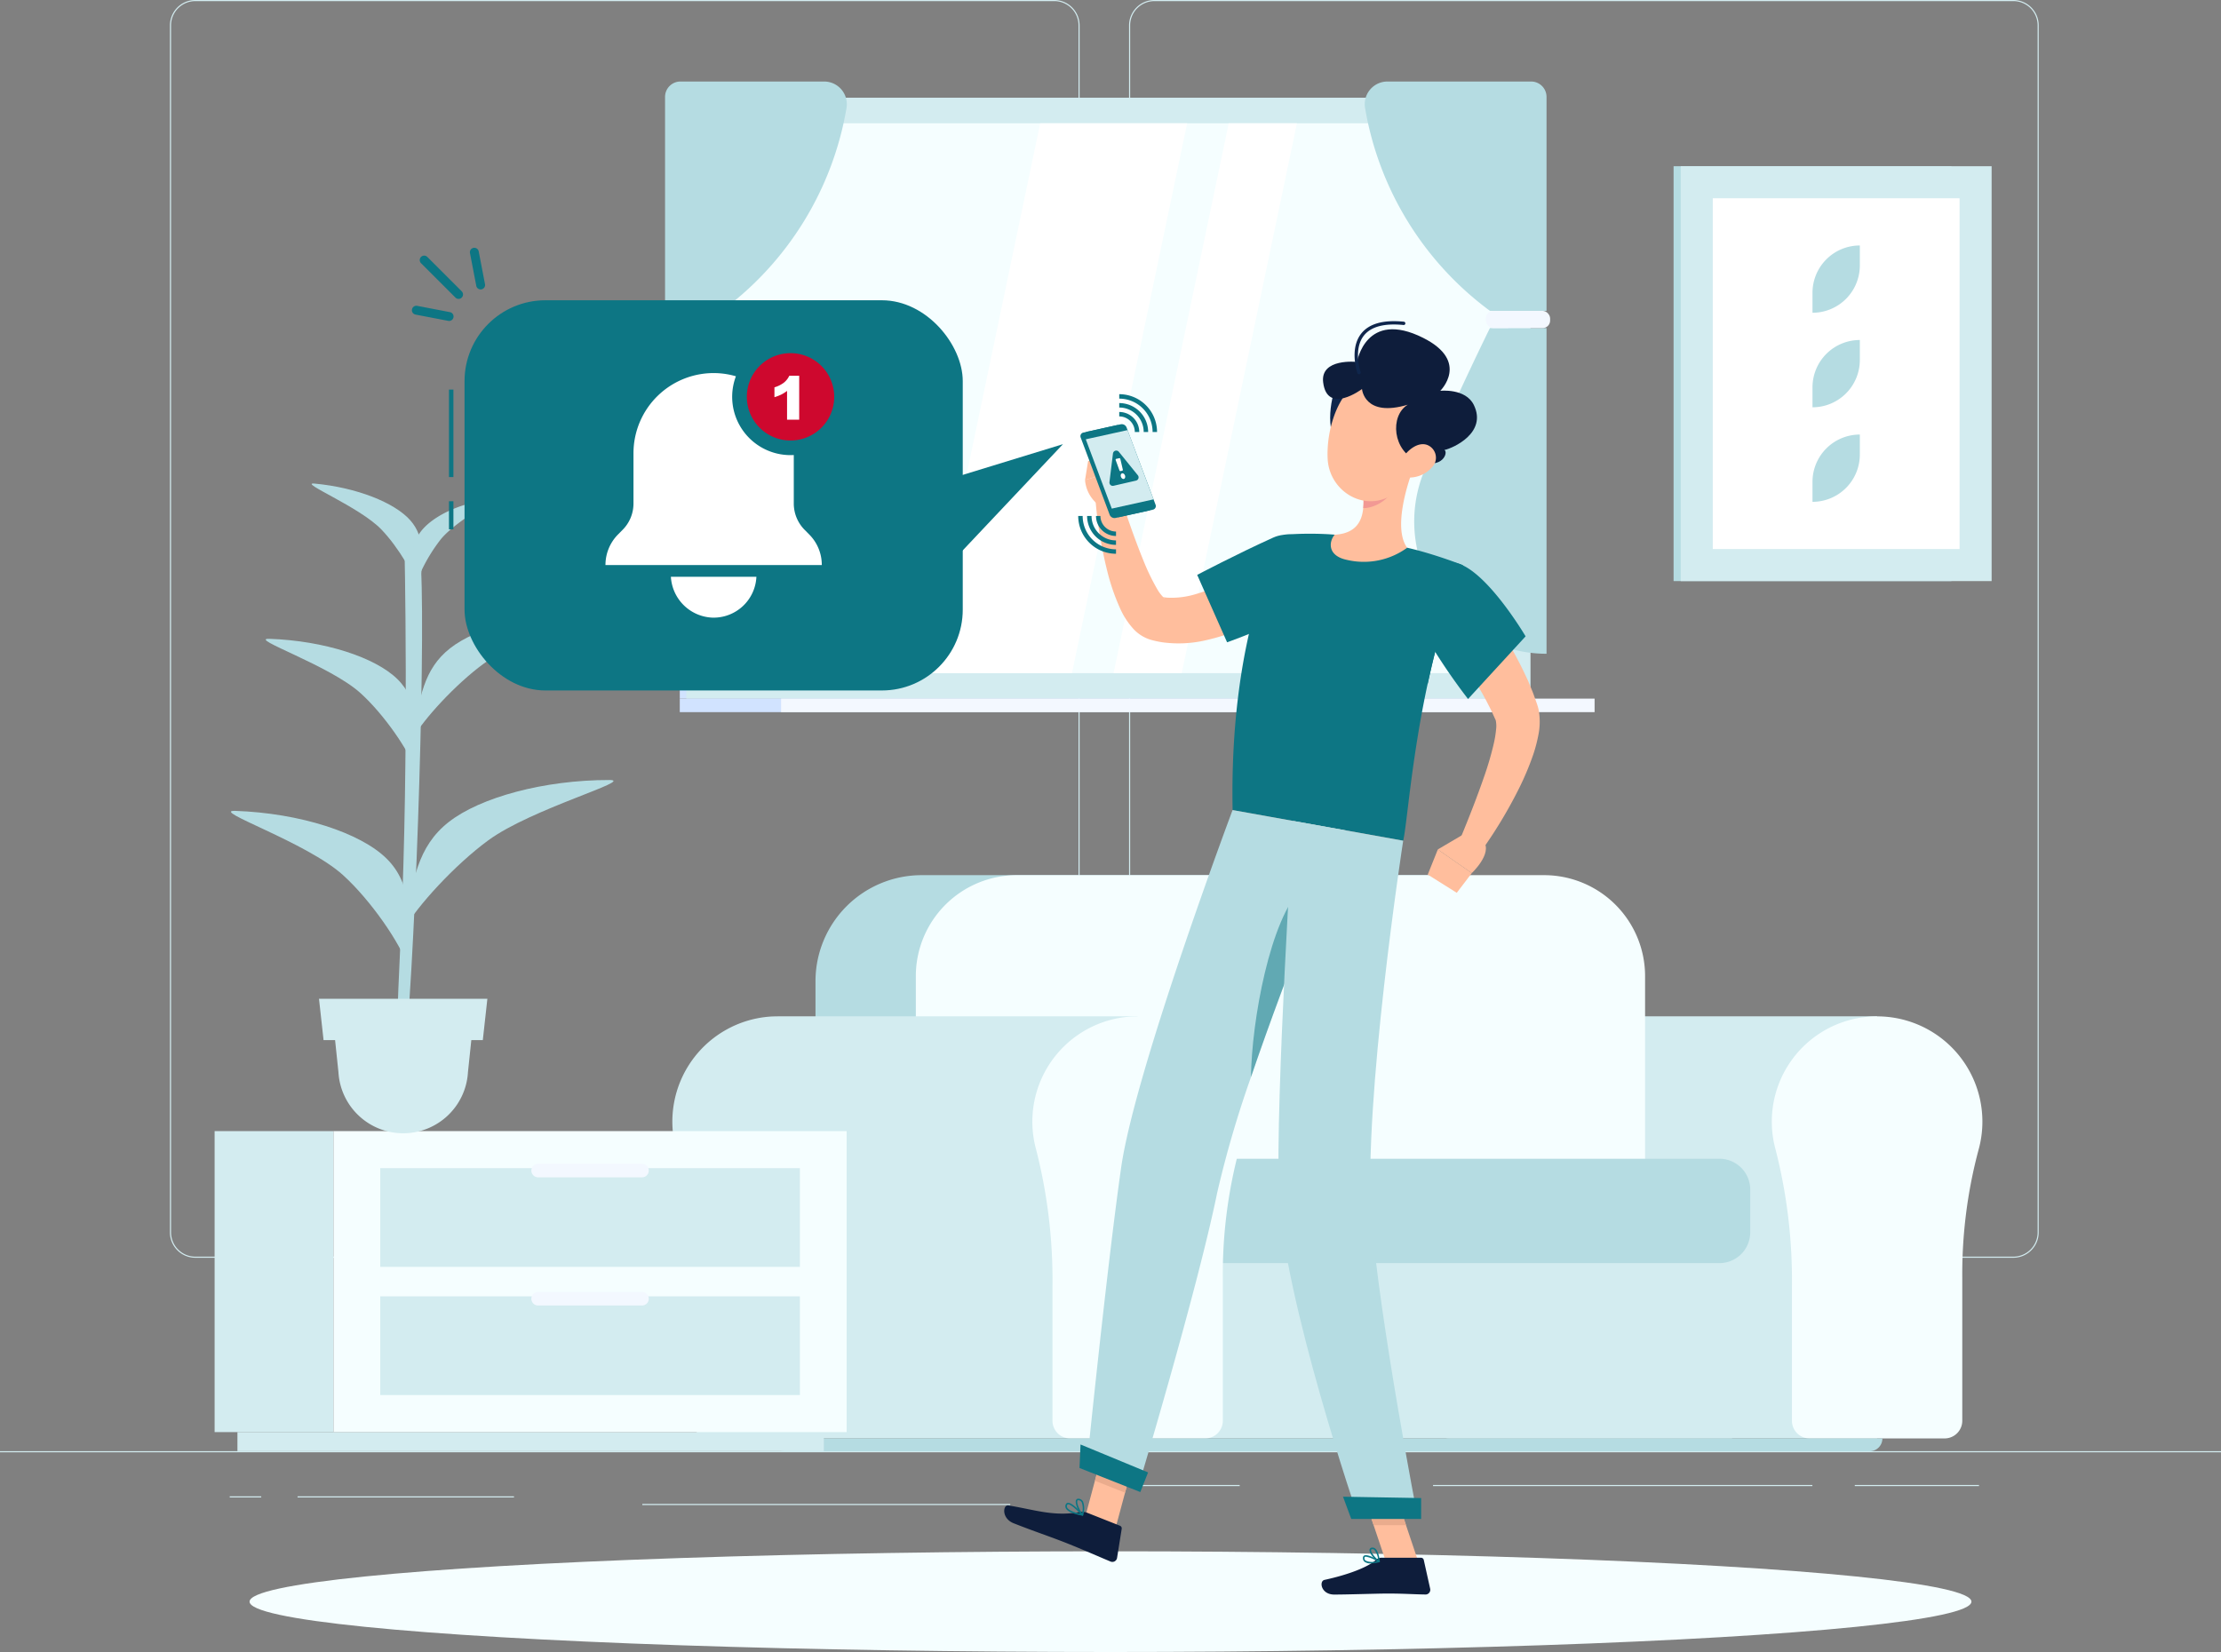 <svg xmlns="http://www.w3.org/2000/svg" width="375" height="279" viewBox="0 0 375 279">
  <rect x="0" y="0" width="375" height="279" fill="#808080" stroke="none"/>
  <g id="Group_286" data-name="Group 286" transform="translate(0 -54.953)">
    <g id="Background_2" data-name="Background 2" transform="translate(0 54.953)">
      <g id="Group_269" data-name="Group 269">
        <g id="Group_255" data-name="Group 255">
          <g id="Group_254" data-name="Group 254">
            <g id="Group_253" data-name="Group 253">
              <rect id="Rectangle_162" data-name="Rectangle 162" width="375" height="0.188" transform="translate(0 245.083)" fill="#d3ecf0"/>
              <rect id="Rectangle_163" data-name="Rectangle 163" width="20.968" height="0.188" transform="translate(313.168 250.791)" fill="#d3ecf0"/>
              <rect id="Rectangle_164" data-name="Rectangle 164" width="17.199" height="0.188" transform="translate(192.113 250.791)" fill="#d3ecf0"/>
              <rect id="Rectangle_165" data-name="Rectangle 165" width="62.126" height="0.188" transform="translate(108.45 253.993)" fill="#d3ecf0"/>
              <rect id="Rectangle_166" data-name="Rectangle 166" width="36.542" height="0.188" transform="translate(50.241 252.71)" fill="#d3ecf0"/>
              <rect id="Rectangle_167" data-name="Rectangle 167" width="64.046" height="0.188" transform="translate(241.962 250.791)" fill="#d3ecf0"/>
              <rect id="Rectangle_168" data-name="Rectangle 168" width="5.322" height="0.188" transform="translate(38.786 252.71)" fill="#d3ecf0"/>
              <path id="Path_355" data-name="Path 355" d="M187.511,267.371H42.494a4.292,4.292,0,0,1-4.287-4.287V59.239a4.291,4.291,0,0,1,4.287-4.286H187.511a4.291,4.291,0,0,1,4.286,4.286V263.084A4.292,4.292,0,0,1,187.511,267.371ZM42.494,55.141a4.1,4.1,0,0,0-4.1,4.1V263.084a4.1,4.1,0,0,0,4.1,4.1H187.511a4.1,4.1,0,0,0,4.1-4.1V59.239a4.1,4.1,0,0,0-4.1-4.1Z" transform="translate(-9.514 -54.953)" fill="#d3ecf0"/>
              <path id="Path_356" data-name="Path 356" d="M403.808,267.371H258.791a4.291,4.291,0,0,1-4.286-4.287V59.239a4.291,4.291,0,0,1,4.286-4.286H403.808a4.291,4.291,0,0,1,4.287,4.286V263.084A4.292,4.292,0,0,1,403.808,267.371ZM258.791,55.141a4.1,4.1,0,0,0-4.1,4.1V263.084a4.1,4.1,0,0,0,4.1,4.1H403.808a4.1,4.1,0,0,0,4.1-4.1V59.239a4.1,4.1,0,0,0-4.1-4.1Z" transform="translate(-63.872 -54.953)" fill="#d3ecf0"/>
            </g>
          </g>
        </g>
        <g id="Group_268" data-name="Group 268" transform="translate(36.235 13.767)">
          <g id="Group_258" data-name="Group 258" transform="translate(77.288 134.036)">
            <g id="Group_256" data-name="Group 256" transform="translate(124.851 23.84)">
              <path id="Path_357" data-name="Path 357" d="M335.853,284.61v.005c-.413,0-.828.008-1.247.037a17.785,17.785,0,0,0-15.921,22.361,89,89,0,0,1,2.788,23.159v22.74a2.985,2.985,0,0,0,2.985,2.985h72.179V284.61Z" transform="translate(-318.075 -284.609)" fill="#d3ecf0"/>
              <path id="Path_358" data-name="Path 358" d="M434.567,302.387a17.778,17.778,0,1,0-34.946,4.625,89.028,89.028,0,0,1,2.787,23.159v22.74a2.986,2.986,0,0,0,2.985,2.985h22.793a2.986,2.986,0,0,0,2.985-2.985V328.836a81.175,81.175,0,0,1,2.753-21.7A17.758,17.758,0,0,0,434.567,302.387Z" transform="translate(-338.228 -284.609)" fill="#f5feff"/>
            </g>
            <rect id="Rectangle_169" data-name="Rectangle 169" width="101.201" height="43.282" transform="translate(77.714 51.845)" fill="#d3ecf0"/>
            <path id="Path_440" data-name="Path 440" d="M17.916,0h87.3a17.916,17.916,0,0,1,17.916,17.916V61.63H0V17.916A17.916,17.916,0,0,1,17.916,0Z" transform="translate(24.167)" fill="#b5dce2"/>
            <path id="Rectangle_171" data-name="Rectangle 171" d="M17.053,0h89.023a17.053,17.053,0,0,1,17.053,17.053V61.63a0,0,0,0,1,0,0H0a0,0,0,0,1,0,0V17.053A17.053,17.053,0,0,1,17.053,0Z" transform="translate(41.108)" fill="#f5feff"/>
            <path id="Rectangle_172" data-name="Rectangle 172" d="M1.553,0H96a5.2,5.2,0,0,1,5.2,5.2v7.228a5.2,5.2,0,0,1-5.2,5.2H1.553A1.553,1.553,0,0,1,0,16.074V1.553A1.553,1.553,0,0,1,1.553,0Z" transform="translate(80.788 47.893)" fill="#b5dce2"/>
            <g id="Group_257" data-name="Group 257" transform="translate(0 23.84)">
              <path id="Path_359" data-name="Path 359" d="M169.607,284.61v.005c-.413,0-.828.008-1.247.037a17.785,17.785,0,0,0-15.921,22.361,89,89,0,0,1,2.788,23.159v22.74a2.985,2.985,0,0,0,2.985,2.985H230.39V284.61Z" transform="translate(-151.829 -284.609)" fill="#d3ecf0"/>
              <path id="Path_360" data-name="Path 360" d="M268.322,302.387a17.779,17.779,0,1,0-34.947,4.625,89.027,89.027,0,0,1,2.787,23.159v22.74a2.986,2.986,0,0,0,2.985,2.985H261.94a2.986,2.986,0,0,0,2.985-2.985V328.836a81.173,81.173,0,0,1,2.753-21.7A17.759,17.759,0,0,0,268.322,302.387Z" transform="translate(-171.982 -284.609)" fill="#f5feff"/>
            </g>
            <path id="Path_361" data-name="Path 361" d="M359.57,381.7h-183.1a2.164,2.164,0,0,1-2.164-2.164H361.734A2.164,2.164,0,0,1,359.57,381.7Z" transform="translate(-157.426 -284.405)" fill="#b5dce2"/>
          </g>
          <g id="Group_259" data-name="Group 259" transform="translate(0 177.261)">
            <rect id="Rectangle_173" data-name="Rectangle 173" width="20.076" height="50.833" transform="translate(0 0)" fill="#d3ecf0"/>
            <rect id="Rectangle_174" data-name="Rectangle 174" width="99.006" height="3.221" transform="translate(3.855 50.833)" fill="#d3ecf0"/>
            <rect id="Rectangle_175" data-name="Rectangle 175" width="86.639" height="50.833" transform="translate(106.715 50.833) rotate(180)" fill="#f5feff"/>
            <rect id="Rectangle_176" data-name="Rectangle 176" width="70.853" height="16.671" transform="translate(98.822 22.928) rotate(180)" fill="#d3ecf0"/>
            <rect id="Rectangle_177" data-name="Rectangle 177" width="70.853" height="16.671" transform="translate(98.822 44.576) rotate(180)" fill="#d3ecf0"/>
            <path id="Path_362" data-name="Path 362" d="M138.146,320.061H120.609a1.147,1.147,0,0,1-1.144-1.143h0a1.147,1.147,0,0,1,1.144-1.144h17.537a1.147,1.147,0,0,1,1.144,1.144h0A1.147,1.147,0,0,1,138.146,320.061Z" transform="translate(-65.982 -312.253)" fill="#f3f8ff"/>
            <path id="Path_363" data-name="Path 363" d="M138.146,348.886H120.609a1.147,1.147,0,0,1-1.144-1.143h0a1.147,1.147,0,0,1,1.144-1.143h17.537a1.147,1.147,0,0,1,1.144,1.143h0A1.147,1.147,0,0,1,138.146,348.886Z" transform="translate(-65.982 -319.43)" fill="#f3f8ff"/>
          </g>
          <g id="Group_263" data-name="Group 263" transform="translate(75.447)">
            <g id="Group_260" data-name="Group 260" transform="translate(3.093 2.748)">
              <rect id="Rectangle_178" data-name="Rectangle 178" width="141.272" height="101.473" fill="#d1e3ff"/>
              <rect id="Rectangle_179" data-name="Rectangle 179" width="142.533" height="101.473" transform="translate(1.106)" fill="#d3ecf0"/>
              <rect id="Rectangle_180" data-name="Rectangle 180" width="141.272" height="2.283" transform="translate(0 101.473)" fill="#d1e3ff"/>
              <rect id="Rectangle_181" data-name="Rectangle 181" width="137.354" height="2.283" transform="translate(17.106 101.473)" fill="#f3f8ff"/>
              <rect id="Rectangle_182" data-name="Rectangle 182" width="92.865" height="135.906" transform="translate(140.325 4.304) rotate(90)" fill="#f5feff"/>
              <path id="Path_364" data-name="Path 364" d="M208.317,175.54l19.448-92.865h24.814L233.131,175.54Z" transform="translate(-166.911 -78.37)" fill="#fff"/>
              <path id="Path_365" data-name="Path 365" d="M250.707,175.54l19.448-92.865h11.514L262.221,175.54Z" transform="translate(-177.466 -78.37)" fill="#fff"/>
              <rect id="Rectangle_183" data-name="Rectangle 183" width="83.73" height="0.421" transform="translate(140.325 3.722) rotate(90)" fill="#d1e3ff"/>
            </g>
            <g id="Group_261" data-name="Group 261">
              <path id="Path_366" data-name="Path 366" d="M149.872,75.886v36.128h9.559a53.773,53.773,0,0,0,21.078-34.248,3.832,3.832,0,0,0-3.769-4.481H152.473A2.6,2.6,0,0,0,149.872,75.886Z" transform="translate(-149.265 -73.285)" fill="#b5dce2"/>
              <path id="Path_367" data-name="Path 367" d="M149.872,183.738v-55h9.559s5.5,11.1,10.976,23.871a22.335,22.335,0,0,1-20.535,31.128Z" transform="translate(-149.265 -87.093)" fill="#b5dce2"/>
              <rect id="Rectangle_184" data-name="Rectangle 184" width="10.842" height="2.917" rx="1.275" transform="translate(0 38.729)" fill="#b5dce2"/>
            </g>
            <g id="Group_262" data-name="Group 262" transform="translate(118.747)">
              <path id="Path_368" data-name="Path 368" d="M337.874,75.886v36.128h-9.559a53.773,53.773,0,0,1-21.078-34.248,3.832,3.832,0,0,1,3.769-4.481h24.266A2.6,2.6,0,0,1,337.874,75.886Z" transform="translate(-307.183 -73.285)" fill="#b5dce2"/>
              <path id="Path_369" data-name="Path 369" d="M340.634,183.738v-55h-9.559s-5.5,11.1-10.976,23.871a22.335,22.335,0,0,0,20.535,31.128Z" transform="translate(-309.943 -87.093)" fill="#b5dce2"/>
              <rect id="Rectangle_185" data-name="Rectangle 185" width="10.842" height="2.917" rx="1.275" transform="translate(31.298 41.646) rotate(180)" fill="#f3f8ff"/>
            </g>
          </g>
          <g id="Group_264" data-name="Group 264" transform="translate(246.338 14.305)">
            <rect id="Rectangle_186" data-name="Rectangle 186" width="46.909" height="70.066" fill="#b5dce2"/>
            <rect id="Rectangle_187" data-name="Rectangle 187" width="52.495" height="70.066" transform="translate(1.203)" fill="#d3ecf0"/>
            <rect id="Rectangle_188" data-name="Rectangle 188" width="59.237" height="41.666" transform="translate(48.284 5.414) rotate(90)" fill="#fff"/>
            <path id="Path_370" data-name="Path 370" d="M408.159,142.779v-3.37a7.993,7.993,0,0,1,7.993-7.993h0v3.37a7.993,7.993,0,0,1-7.993,7.993Z" transform="translate(-384.705 -102.065)" fill="#b5dce2"/>
            <path id="Path_371" data-name="Path 371" d="M408.159,164.039v-3.37a7.993,7.993,0,0,1,7.993-7.993h0v3.37a7.993,7.993,0,0,1-7.993,7.993Z" transform="translate(-384.705 -107.359)" fill="#b5dce2"/>
            <path id="Path_372" data-name="Path 372" d="M408.159,121.519v-3.37a7.993,7.993,0,0,1,7.993-7.993h0v3.37a7.993,7.993,0,0,1-7.993,7.993Z" transform="translate(-384.705 -96.771)" fill="#b5dce2"/>
          </g>
          <g id="Group_267" data-name="Group 267" transform="translate(2.758 67.886)">
            <g id="Group_265" data-name="Group 265">
              <path id="Path_373" data-name="Path 373" d="M90.6,263.859c1.9-19.645,3.6-74.521,2.487-84.373l-2.629-1.917s.81,35.832-.6,65.93-.206,15.888-.8,20.36Z" transform="translate(-61.169 -167.6)" fill="#b5dce2"/>
              <path id="Path_374" data-name="Path 374" d="M98.391,238.078c5.3-4.161,16.122-7.119,27.15-7.1,4.33.007-13.173,4.84-20.452,10.175-5.655,4.144-12.03,11.116-14.2,14.985C92.293,247.992,93.093,242.239,98.391,238.078Z" transform="translate(-61.625 -180.898)" fill="#b5dce2"/>
              <path id="Path_375" data-name="Path 375" d="M78.184,245.959c-4.4-4.333-14.559-7.665-25.549-8.042-4.315-.148,12.1,5.29,18.228,10.863,4.759,4.33,9.639,11.5,10.982,15.434C82.167,256.053,82.585,250.293,78.184,245.959Z" transform="translate(-51.922 -182.626)" fill="#b5dce2"/>
              <path id="Path_376" data-name="Path 376" d="M99.087,199.361c4.486-3.523,13.652-6.028,22.99-6.016,3.666.005-11.155,4.1-17.319,8.616-4.788,3.509-10.187,9.412-12.022,12.689C93.924,207.756,94.6,202.885,99.087,199.361Z" transform="translate(-62.085 -171.529)" fill="#b5dce2"/>
              <path id="Path_377" data-name="Path 377" d="M81.977,206.035c-3.726-3.669-12.328-6.491-21.634-6.81-3.654-.125,10.247,4.48,15.435,9.2,4.03,3.666,8.162,9.739,9.3,13.068C85.349,214.582,85.7,209.7,81.977,206.035Z" transform="translate(-53.868 -172.992)" fill="#b5dce2"/>
              <path id="Path_378" data-name="Path 378" d="M86.71,170.5c-2.651-2.987-9.074-5.535-16.168-6.189-2.785-.257,7.591,3.9,11.3,7.754,2.883,3,5.715,7.85,6.406,10.461C88.828,177.218,89.36,173.482,86.71,170.5Z" transform="translate(-56.441 -164.295)" fill="#b5dce2"/>
              <path id="Path_379" data-name="Path 379" d="M94.03,173.389c1.916-2.577,6.468-4.815,11.459-5.441,1.959-.246-5.4,3.4-8.074,6.732a28.471,28.471,0,0,0-4.688,9C92.419,179.153,92.115,175.966,94.03,173.389Z" transform="translate(-62.026 -165.202)" fill="#b5dce2"/>
            </g>
            <g id="Group_266" data-name="Group 266" transform="translate(14.867 87.028)">
              <path id="Path_380" data-name="Path 380" d="M86.7,303.941h0a10.954,10.954,0,0,0,10.936-10.325l.967-9.223H74.8l.967,9.223A10.954,10.954,0,0,0,86.7,303.941Z" transform="translate(-72.484 -281.228)" fill="#d3ecf0"/>
              <path id="Path_381" data-name="Path 381" d="M72.488,287.154h26.89l.77-6.976H71.718Z" transform="translate(-71.718 -280.178)" fill="#d3ecf0"/>
            </g>
          </g>
        </g>
      </g>
    </g>
    <g id="Objects" transform="translate(42.139 96.794)">
      <g id="Group_285" data-name="Group 285" transform="translate(0 0)">
        <ellipse id="Ellipse_38" data-name="Ellipse 38" cx="145.361" cy="8.504" rx="145.361" ry="8.504" transform="translate(0 220.152)" fill="#f5feff"/>
        <g id="Group_284" data-name="Group 284" transform="translate(27.401)">
          <g id="Group_279" data-name="Group 279" transform="translate(100.013 12.403)">
            <path id="Path_382" data-name="Path 382" d="M249.12,394.927l-5.088-2.014,3.31-12.318,5.088,2.014Z" transform="translate(-230.318 -191.111)" fill="#ffbe9d"/>
            <path id="Path_383" data-name="Path 383" d="M315.625,403h-5.472l-4.263-12.672h5.472Z" transform="translate(-245.721 -193.535)" fill="#ffbe9d"/>
            <path id="Path_384" data-name="Path 384" d="M307.24,406.362h6.671a.478.478,0,0,1,.466.374l1.081,4.864a.8.8,0,0,1-.8.973c-2.146-.037-3.712-.163-6.416-.163-1.663,0-6.679.173-8.975.173-2.246,0-2.6-2.271-1.657-2.477,4.216-.922,7.394-2.194,8.743-3.407A1.329,1.329,0,0,1,307.24,406.362Z" transform="translate(-243.537 -197.527)" fill="#0e1d3b"/>
            <path id="Path_385" data-name="Path 385" d="M239.755,395.823l5.556,2.2a.478.478,0,0,1,.3.519l-.786,4.921a.8.8,0,0,1-1.09.615c-1.991-.828-4.841-2.091-7.36-3.088-2.945-1.166-5.553-2.012-9.008-3.379-2.089-.827-1.832-3.168-.882-3.013,4.325.7,7.611,1.9,11.891,1.139A2.536,2.536,0,0,1,239.755,395.823Z" transform="translate(-225.771 -194.595)" fill="#0e1d3b"/>
            <path id="Path_386" data-name="Path 386" d="M282.812,182.76c-.509.409-.909.713-1.361,1.049s-.888.636-1.335.945q-1.345.92-2.734,1.772a49.329,49.329,0,0,1-5.834,3.061,34.708,34.708,0,0,1-6.5,2.179,20.247,20.247,0,0,1-7.461.377,16.069,16.069,0,0,1-2.024-.44A6.552,6.552,0,0,1,252.7,189.9a12.991,12.991,0,0,1-2.256-3.47,36.443,36.443,0,0,1-2.172-6.3,75.259,75.259,0,0,1-2.02-12.413l4.037-.766c1.25,3.776,2.557,7.612,4.013,11.2a37.4,37.4,0,0,0,2.391,4.99,6.43,6.43,0,0,0,1.191,1.533c.11.1.142-.014-.325-.183.259.029.632.11.971.118a13.982,13.982,0,0,0,4.625-.586,30.946,30.946,0,0,0,4.964-1.926,55.485,55.485,0,0,0,4.906-2.7c.806-.492,1.6-1.006,2.385-1.538l1.16-.807c.372-.258.789-.56,1.08-.778Z" transform="translate(-230.87 -137.912)" fill="#ffbe9d"/>
            <path id="Path_387" data-name="Path 387" d="M291.929,183.73c-1.328,5.06-17.721,10.731-17.721,10.731l-5.047-11.384s6.658-3.506,12.825-6.294C286.122,174.912,293.375,178.225,291.929,183.73Z" transform="translate(-236.575 -140.231)" fill="#0d7684"/>
            <path id="Path_388" data-name="Path 388" d="M249.74,166.53l.138-4.878-5.934,1.761a5.876,5.876,0,0,0,2.286,4.215Z" transform="translate(-230.296 -136.594)" fill="#ffbe9d"/>
            <path id="Path_389" data-name="Path 389" d="M250.161,157.126l-5.7,1.966-.514,3.194,5.934-1.761Z" transform="translate(-230.296 -135.467)" fill="#ffbe9d"/>
            <g id="Group_273" data-name="Group 273" transform="translate(12.87 17.391)">
              <path id="Path_390" data-name="Path 390" d="M248.82,167.335l5.624-1.245a.621.621,0,0,0,.454-.849L250.006,152.2a.875.875,0,0,0-.973-.534l-5.624,1.245a.622.622,0,0,0-.454.85l4.893,13.043A.874.874,0,0,0,248.82,167.335Z" transform="translate(-242.908 -151.494)" fill="#0d7684"/>
              <path id="Path_391" data-name="Path 391" d="M249.74,167.131l5.624-1.244a.622.622,0,0,0,.454-.85l-4.893-13.043a.874.874,0,0,0-.973-.533l-5.624,1.245a.621.621,0,0,0-.454.849l4.893,13.043A.873.873,0,0,0,249.74,167.131Z" transform="translate(-243.137 -151.443)" fill="#0d7684"/>
              <g id="Group_272" data-name="Group 272" transform="translate(0.905 1.003)">
                <path id="Path_392" data-name="Path 392" d="M244.113,154.338l2.2,5.863.2.54.988,2.633.21.563.791,2.1,7.051-1.562-.192-.518-.209-.547-1.9-5.069-.591-1.587-1.493-3.978-2.333.515-.6.136-3.193.7-.5.108Z" transform="translate(-244.113 -152.779)" fill="#d3ecf0"/>
                <g id="Group_271" data-name="Group 271" transform="translate(3.992 3.459)">
                  <path id="Path_393" data-name="Path 393" d="M250.025,157.878l-.592,4.837a.561.561,0,0,0,.683.615l3.8-.873a.562.562,0,0,0,.311-.9l-3.208-3.964A.561.561,0,0,0,250.025,157.878Z" transform="translate(-249.429 -157.385)" fill="#0d7684"/>
                  <g id="Group_270" data-name="Group 270" transform="translate(1.046 1.277)">
                    <path id="Path_394" data-name="Path 394" d="M252.7,162.89c.078.263-.017.513-.214.558s-.419-.131-.5-.394.018-.513.214-.558S252.62,162.627,252.7,162.89Z" transform="translate(-251.105 -159.933)" fill="#fff"/>
                    <path id="Path_395" data-name="Path 395" d="M251.957,161.2l-.324.074a.163.163,0,0,1-.168-.123l-.629-1.73c-.035-.095,0-.19.07-.207l.54-.124c.072-.017.153.053.176.15l.413,1.779C252.054,161.1,252.02,161.182,251.957,161.2Z" transform="translate(-250.822 -159.086)" fill="#fff"/>
                  </g>
                </g>
              </g>
            </g>
            <g id="Group_274" data-name="Group 274" transform="translate(15.318 189.488)">
              <path id="Path_396" data-name="Path 396" d="M247.874,380.6l-1.707,6.349,5.09,2.015,1.707-6.349Z" transform="translate(-246.167 -380.6)" fill="#eaac8d"/>
              <path id="Path_397" data-name="Path 397" d="M311.365,390.337h-5.474l2.2,6.532h5.474Z" transform="translate(-261.038 -383.025)" fill="#eaac8d"/>
            </g>
            <path id="Path_398" data-name="Path 398" d="M316.011,181.4a122.936,122.936,0,0,0-5.4,17.519c-.971,4.16-1.717,8.149-2.3,11.776-1.379,8.5-1.9,15.042-2.391,17.223-4.222-.756-20.131-3.608-28.806-5.167-.6-31.373,8.677-46.5,8.677-46.5a57.081,57.081,0,0,1,7.041-.106c.495.022,1,.059,1.506.1a107.929,107.929,0,0,1,12.247,2.2c.767.177,1.54.376,2.291.581C312.693,180.087,316.011,181.4,316.011,181.4Z" transform="translate(-238.549 -140.189)" fill="#0d7684"/>
            <path id="Path_399" data-name="Path 399" d="M317.976,192.534a23.019,23.019,0,0,0,2.23,12.967c.171-.819.357-1.645.552-2.479.73-3.126,1.585-6.35,2.607-9.591Z" transform="translate(-248.691 -144.283)" fill="#0d7684"/>
            <path id="Path_400" data-name="Path 400" d="M313.35,160.585c-1.48,3.8-3.547,10.882-1.262,14.006a12.441,12.441,0,0,1-10.115,2.061c-3.377-.682-3.122-3.082-2.131-4.26,4.582-.26,5.053-3.54,4.838-6.739Z" transform="translate(-244.052 -136.328)" fill="#ffbe9d"/>
            <path id="Path_401" data-name="Path 401" d="M311.633,163.34l-5.131,3a12.741,12.741,0,0,1-.013,2.241c1.722.059,4.359-1.37,4.852-3.095A5.989,5.989,0,0,0,311.633,163.34Z" transform="translate(-245.87 -137.014)" fill="#f29994"/>
            <path id="Path_402" data-name="Path 402" d="M299.977,142.711c-1.2,2.439-1.739,10,1.646,8.829s3.21-6.932,3.21-6.932S302.79,137,299.977,142.711Z" transform="translate(-244.019 -131.348)" fill="#0f264c"/>
            <path id="Path_403" data-name="Path 403" d="M314.7,149.735c-1.285,5.277-1.769,8.429-4.956,10.684-4.792,3.391-10.939-.234-11.256-5.789-.285-5,1.865-12.787,7.468-13.973A7.407,7.407,0,0,1,314.7,149.735Z" transform="translate(-243.872 -131.323)" fill="#ffbe9d"/>
            <path id="Path_404" data-name="Path 404" d="M311.758,142.842c-3.088,1.87-2.567,7.907,1.69,9.491s5.186-1.517,4.49-1.84c1.475-.311,7.272-2.906,4.968-7.613-1.4-2.859-5.659-2.387-5.659-2.387s5.05-4.953-2.892-8.938c-9.7-4.869-11.167,4.064-11.167,4.064s-6.244-.691-5.716,3.467c.7,5.512,6.555,1.11,6.555,1.11S304.4,145.047,311.758,142.842Z" transform="translate(-243.617 -128.738)" fill="#0e1d3b"/>
            <path id="Path_405" data-name="Path 405" d="M305.291,137.253a.282.282,0,0,1-.266-.19c-.059-.167-1.392-4.116.647-6.692,1.323-1.672,3.737-2.345,7.191-2a.281.281,0,0,1,.252.308.274.274,0,0,1-.309.252c-3.243-.327-5.494.271-6.691,1.783-1.847,2.332-.571,6.123-.557,6.16a.283.283,0,0,1-.267.374Z" transform="translate(-245.385 -128.286)" fill="#0f264c"/>
            <path id="Path_406" data-name="Path 406" d="M320.092,159.9a5.161,5.161,0,0,1-3.569,1.675c-1.809.07-2.3-1.648-1.443-3.137.767-1.34,2.632-2.99,4.28-2.354A2.318,2.318,0,0,1,320.092,159.9Z" transform="translate(-247.907 -135.171)" fill="#ffbe9d"/>
            <path id="Path_407" data-name="Path 407" d="M244.248,349.569l8.616,3.406s10.043-33.4,13.464-50.1a178.938,178.938,0,0,1,5.711-19.551c3.2-9.407,7.032-19.538,10.129-27.461,3.267-8.344,5.7-14.237,5.7-14.237l-18.938-3.4s-16.454,43.858-18.815,60.391C247.662,315.809,244.248,349.569,244.248,349.569Z" transform="translate(-230.372 -155.661)" fill="#b5dce2"/>
            <path id="Path_408" data-name="Path 408" d="M281.253,287.686c3.2-9.407,7.032-19.538,10.129-27.461l-1.518-4.479C284.522,260.857,281.362,278.129,281.253,287.686Z" transform="translate(-239.586 -160.023)" fill="#0d7684" opacity="0.499"/>
            <path id="Path_409" data-name="Path 409" d="M289.9,240.67s-2.988,46.8-2.4,62.818c.644,17.546,13.417,54.849,13.417,54.849H310.94s-6.49-33.556-7.8-50.625c-1.489-19.443,5.348-63.705,5.348-63.705Z" transform="translate(-241.123 -156.269)" fill="#b5dce2"/>
            <path id="Path_410" data-name="Path 410" d="M303.334,396.394h11.8v-3.526l-13.192-.229Z" transform="translate(-244.738 -194.11)" fill="#0d7684"/>
            <path id="Path_411" data-name="Path 411" d="M242.7,384.865l10.266,4.063,1.313-3.317-11.407-4.717Z" transform="translate(-229.986 -191.185)" fill="#0d7684"/>
            <path id="Path_418" data-name="Path 418" d="M307.746,407.176a1.659,1.659,0,0,1-1.054-.279.78.78,0,0,1-.267-.685.413.413,0,0,1,.222-.367c.609-.306,2.37.774,2.57.9a.13.13,0,0,1-.039.236A6.439,6.439,0,0,1,307.746,407.176Zm-.813-1.133a.365.365,0,0,0-.167.033c-.035.017-.076.051-.083.152a.53.53,0,0,0,.176.47,2.63,2.63,0,0,0,1.943.1A5.232,5.232,0,0,0,306.933,406.043Z" transform="translate(-245.853 -197.384)" fill="#0d7684"/>
            <path id="Path_419" data-name="Path 419" d="M309.515,406.557a.118.118,0,0,1-.062-.017c-.566-.307-1.661-1.506-1.546-2.116a.423.423,0,0,1,.412-.339.694.694,0,0,1,.552.166c.636.52.767,2.1.772,2.165a.131.131,0,0,1-.129.14Zm-1.1-2.218a.51.51,0,0,0-.059,0c-.169.021-.183.1-.19.131-.068.36.629,1.266,1.192,1.693a3.124,3.124,0,0,0-.646-1.715A.461.461,0,0,0,308.411,404.339Z" transform="translate(-246.221 -196.958)" fill="#0d7684"/>
            <path id="Path_420" data-name="Path 420" d="M242.4,396.182l-.023,0c-.885-.161-2.422-.538-2.784-1.253a.723.723,0,0,1,.006-.675.41.41,0,0,1,.326-.242.419.419,0,0,1,.062,0c.779,0,2.332,1.757,2.511,1.962a.13.13,0,0,1-.1.215Zm-2.4-1.917h-.038a.154.154,0,0,0-.126.1.473.473,0,0,0-.008.446c.2.4,1.021.781,2.218,1.039C241.384,395.138,240.428,394.265,240,394.265Z" transform="translate(-229.193 -194.45)" fill="#0d7684"/>
            <path id="Path_421" data-name="Path 421" d="M242.985,395.952a.13.13,0,0,1-.093-.039c-.5-.519-1.286-2.1-.965-2.639.076-.126.238-.255.582-.159a.948.948,0,0,1,.587.472,3.689,3.689,0,0,1,.014,2.272.127.127,0,0,1-.092.089A.114.114,0,0,1,242.985,395.952Zm-.695-2.612a.141.141,0,0,0-.141.067c-.192.323.292,1.515.77,2.139a3.039,3.039,0,0,0-.05-1.834.687.687,0,0,0-.43-.348A.555.555,0,0,0,242.291,393.34Z" transform="translate(-229.775 -194.22)" fill="#0d7684"/>
            <g id="Group_275" data-name="Group 275" transform="translate(68.506 40.642)">
              <path id="Path_422" data-name="Path 422" d="M327.02,186.567c.728.849,1.35,1.612,1.976,2.44.626.813,1.235,1.634,1.835,2.463,1.187,1.668,2.321,3.379,3.382,5.147,1.076,1.758,2.056,3.6,2.971,5.49l.67,1.434.613,1.479c.21.487.386,1,.569,1.514l.272.765.068.191.1.321c.078.246.126.467.175.695a11.235,11.235,0,0,1-.075,4.263,25.054,25.054,0,0,1-.88,3.305,47.671,47.671,0,0,1-2.458,5.8,77.559,77.559,0,0,1-6.279,10.4l-3.569-2.036c1.47-3.548,2.9-7.193,4.125-10.76a52.463,52.463,0,0,0,1.537-5.295,17.884,17.884,0,0,0,.4-2.446,4.5,4.5,0,0,0-.073-1.6c-.01-.011-.014-.03-.02-.016-.008-.013.015.041-.016-.029l-.069-.151-.273-.6c-.183-.4-.354-.805-.569-1.206l-.611-1.2-.656-1.2q-1.356-2.389-2.9-4.735c-1.038-1.555-2.107-3.1-3.219-4.626-1.082-1.519-2.289-3.059-3.373-4.45Z" transform="translate(-317.908 -183.439)" fill="#ffbe9d"/>
              <path id="Path_423" data-name="Path 423" d="M324.47,182.527c5.173.783,12.048,12.459,12.048,12.459L326.8,205.567a100.956,100.956,0,0,1-8.444-12.876C314.974,186.148,318.2,181.579,324.47,182.527Z" transform="translate(-316.99 -182.402)" fill="#0d7684"/>
              <path id="Path_424" data-name="Path 424" d="M328.037,243.328l-4.785,2.82,5.737,3.992s3.541-3.306,2-5.377Z" transform="translate(-318.549 -197.573)" fill="#ffbe9d"/>
              <path id="Path_425" data-name="Path 425" d="M320.991,251.327l4.9,3.078,2.538-3.329-5.737-3.992Z" transform="translate(-317.986 -198.508)" fill="#ffbe9d"/>
            </g>
            <g id="Group_278" data-name="Group 278" transform="translate(12.495 12.329)">
              <g id="Group_276" data-name="Group 276" transform="translate(6.928)">
                <path id="Path_426" data-name="Path 426" d="M255.012,152.081h-.751a2.632,2.632,0,0,0-2.628-2.629V148.7A3.383,3.383,0,0,1,255.012,152.081Z" transform="translate(-251.633 -145.698)" fill="#0d7684"/>
                <path id="Path_427" data-name="Path 427" d="M256.514,151.584h-.751a4.135,4.135,0,0,0-4.13-4.131V146.7A4.887,4.887,0,0,1,256.514,151.584Z" transform="translate(-251.633 -145.2)" fill="#0d7684"/>
                <path id="Path_428" data-name="Path 428" d="M258.016,151.086h-.751a5.638,5.638,0,0,0-5.632-5.633V144.7A6.391,6.391,0,0,1,258.016,151.086Z" transform="translate(-251.633 -144.702)" fill="#0d7684"/>
              </g>
              <g id="Group_277" data-name="Group 277" transform="translate(0 20.568)">
                <path id="Path_429" data-name="Path 429" d="M249.788,175.469a3.384,3.384,0,0,1-3.38-3.379h.751a2.631,2.631,0,0,0,2.629,2.628Z" transform="translate(-243.404 -172.09)" fill="#0d7684"/>
                <path id="Path_430" data-name="Path 430" d="M249.289,176.971a4.887,4.887,0,0,1-4.882-4.881h.751a4.135,4.135,0,0,0,4.13,4.13Z" transform="translate(-242.906 -172.09)" fill="#0d7684"/>
                <path id="Path_431" data-name="Path 431" d="M248.792,178.473a6.391,6.391,0,0,1-6.383-6.383h.751a5.638,5.638,0,0,0,5.632,5.633Z" transform="translate(-242.408 -172.09)" fill="#0d7684"/>
              </g>
            </g>
          </g>
          <g id="Group_283" data-name="Group 283">
            <rect id="Rectangle_189" data-name="Rectangle 189" width="0.751" height="14.775" transform="translate(6.265 23.954)" fill="#0d7684"/>
            <rect id="Rectangle_190" data-name="Rectangle 190" width="0.751" height="4.741" transform="translate(6.265 42.812)" fill="#0d7684"/>
            <rect id="Rectangle_191" data-name="Rectangle 191" width="84.119" height="65.899" rx="13.653" transform="translate(8.894 8.87)" fill="#0d7684"/>
            <g id="Group_280" data-name="Group 280">
              <path id="Path_432" data-name="Path 432" d="M100.928,120.851a.749.749,0,0,1-.531-.22l-5.8-5.8a.751.751,0,1,1,1.062-1.062l5.8,5.8a.751.751,0,0,1-.531,1.282Z" transform="translate(-93.041 -112.213)" fill="#0d7684"/>
              <path id="Path_433" data-name="Path 433" d="M107.458,118.811a.749.749,0,0,1-.737-.61l-1.065-5.539a.751.751,0,0,1,1.475-.283l1.064,5.54a.75.75,0,0,1-.6.879A.768.768,0,0,1,107.458,118.811Z" transform="translate(-95.846 -111.77)" fill="#0d7684"/>
              <path id="Path_434" data-name="Path 434" d="M98.889,127.381a.7.7,0,0,1-.142-.014l-5.54-1.064a.751.751,0,0,1,.283-1.475l5.54,1.065a.751.751,0,0,1-.141,1.488Z" transform="translate(-92.598 -115.018)" fill="#0d7684"/>
            </g>
            <path id="Path_435" data-name="Path 435" d="M214.43,161.593l18.438-5.653L214.43,175.487Z" transform="translate(-122.934 -122.768)" fill="#0d7684"/>
            <g id="Group_281" data-name="Group 281" transform="translate(32.688 21.167)">
              <path id="Path_436" data-name="Path 436" d="M172.652,172.377H136.123a7.325,7.325,0,0,1,2.155-5.2l.728-.736a6.284,6.284,0,0,0,1.847-4.461V153.49a13.539,13.539,0,0,1,14.029-13.526,13.384,13.384,0,0,1,3.267.533,9.847,9.847,0,0,0,9.222,13.315c.188,0,.368-.007.548-.015v8.186a6.316,6.316,0,0,0,1.847,4.461l.728.736a7.279,7.279,0,0,1,2.155,5.2Z" transform="translate(-136.123 -139.956)" fill="#fff"/>
              <path id="Path_437" data-name="Path 437" d="M165.27,185.76a7.233,7.233,0,0,1-7.493,6.9,7.321,7.321,0,0,1-6.945-6.9Z" transform="translate(-139.785 -151.361)" fill="#fff"/>
            </g>
            <path id="Path_439" data-name="Path 439" d="M7.375,0A7.375,7.375,0,1,1,0,7.375,7.375,7.375,0,0,1,7.375,0Z" transform="matrix(0.737, -0.676, 0.676, 0.737, 53.514, 24.728)" fill="#ce082e"/>
            <g id="Group_282" data-name="Group 282" transform="translate(61.219 21.618)">
              <path id="Path_438" data-name="Path 438" d="M178.294,140.556v7.419h-2.05v-4.861a6.278,6.278,0,0,1-.963.611,7.521,7.521,0,0,1-1.167.448v-1.662a4.932,4.932,0,0,0,1.607-.8,3.261,3.261,0,0,0,.9-1.154Z" transform="translate(-174.114 -140.556)" fill="#fff"/>
            </g>
          </g>
        </g>
      </g>
    </g>
  </g>
</svg>
